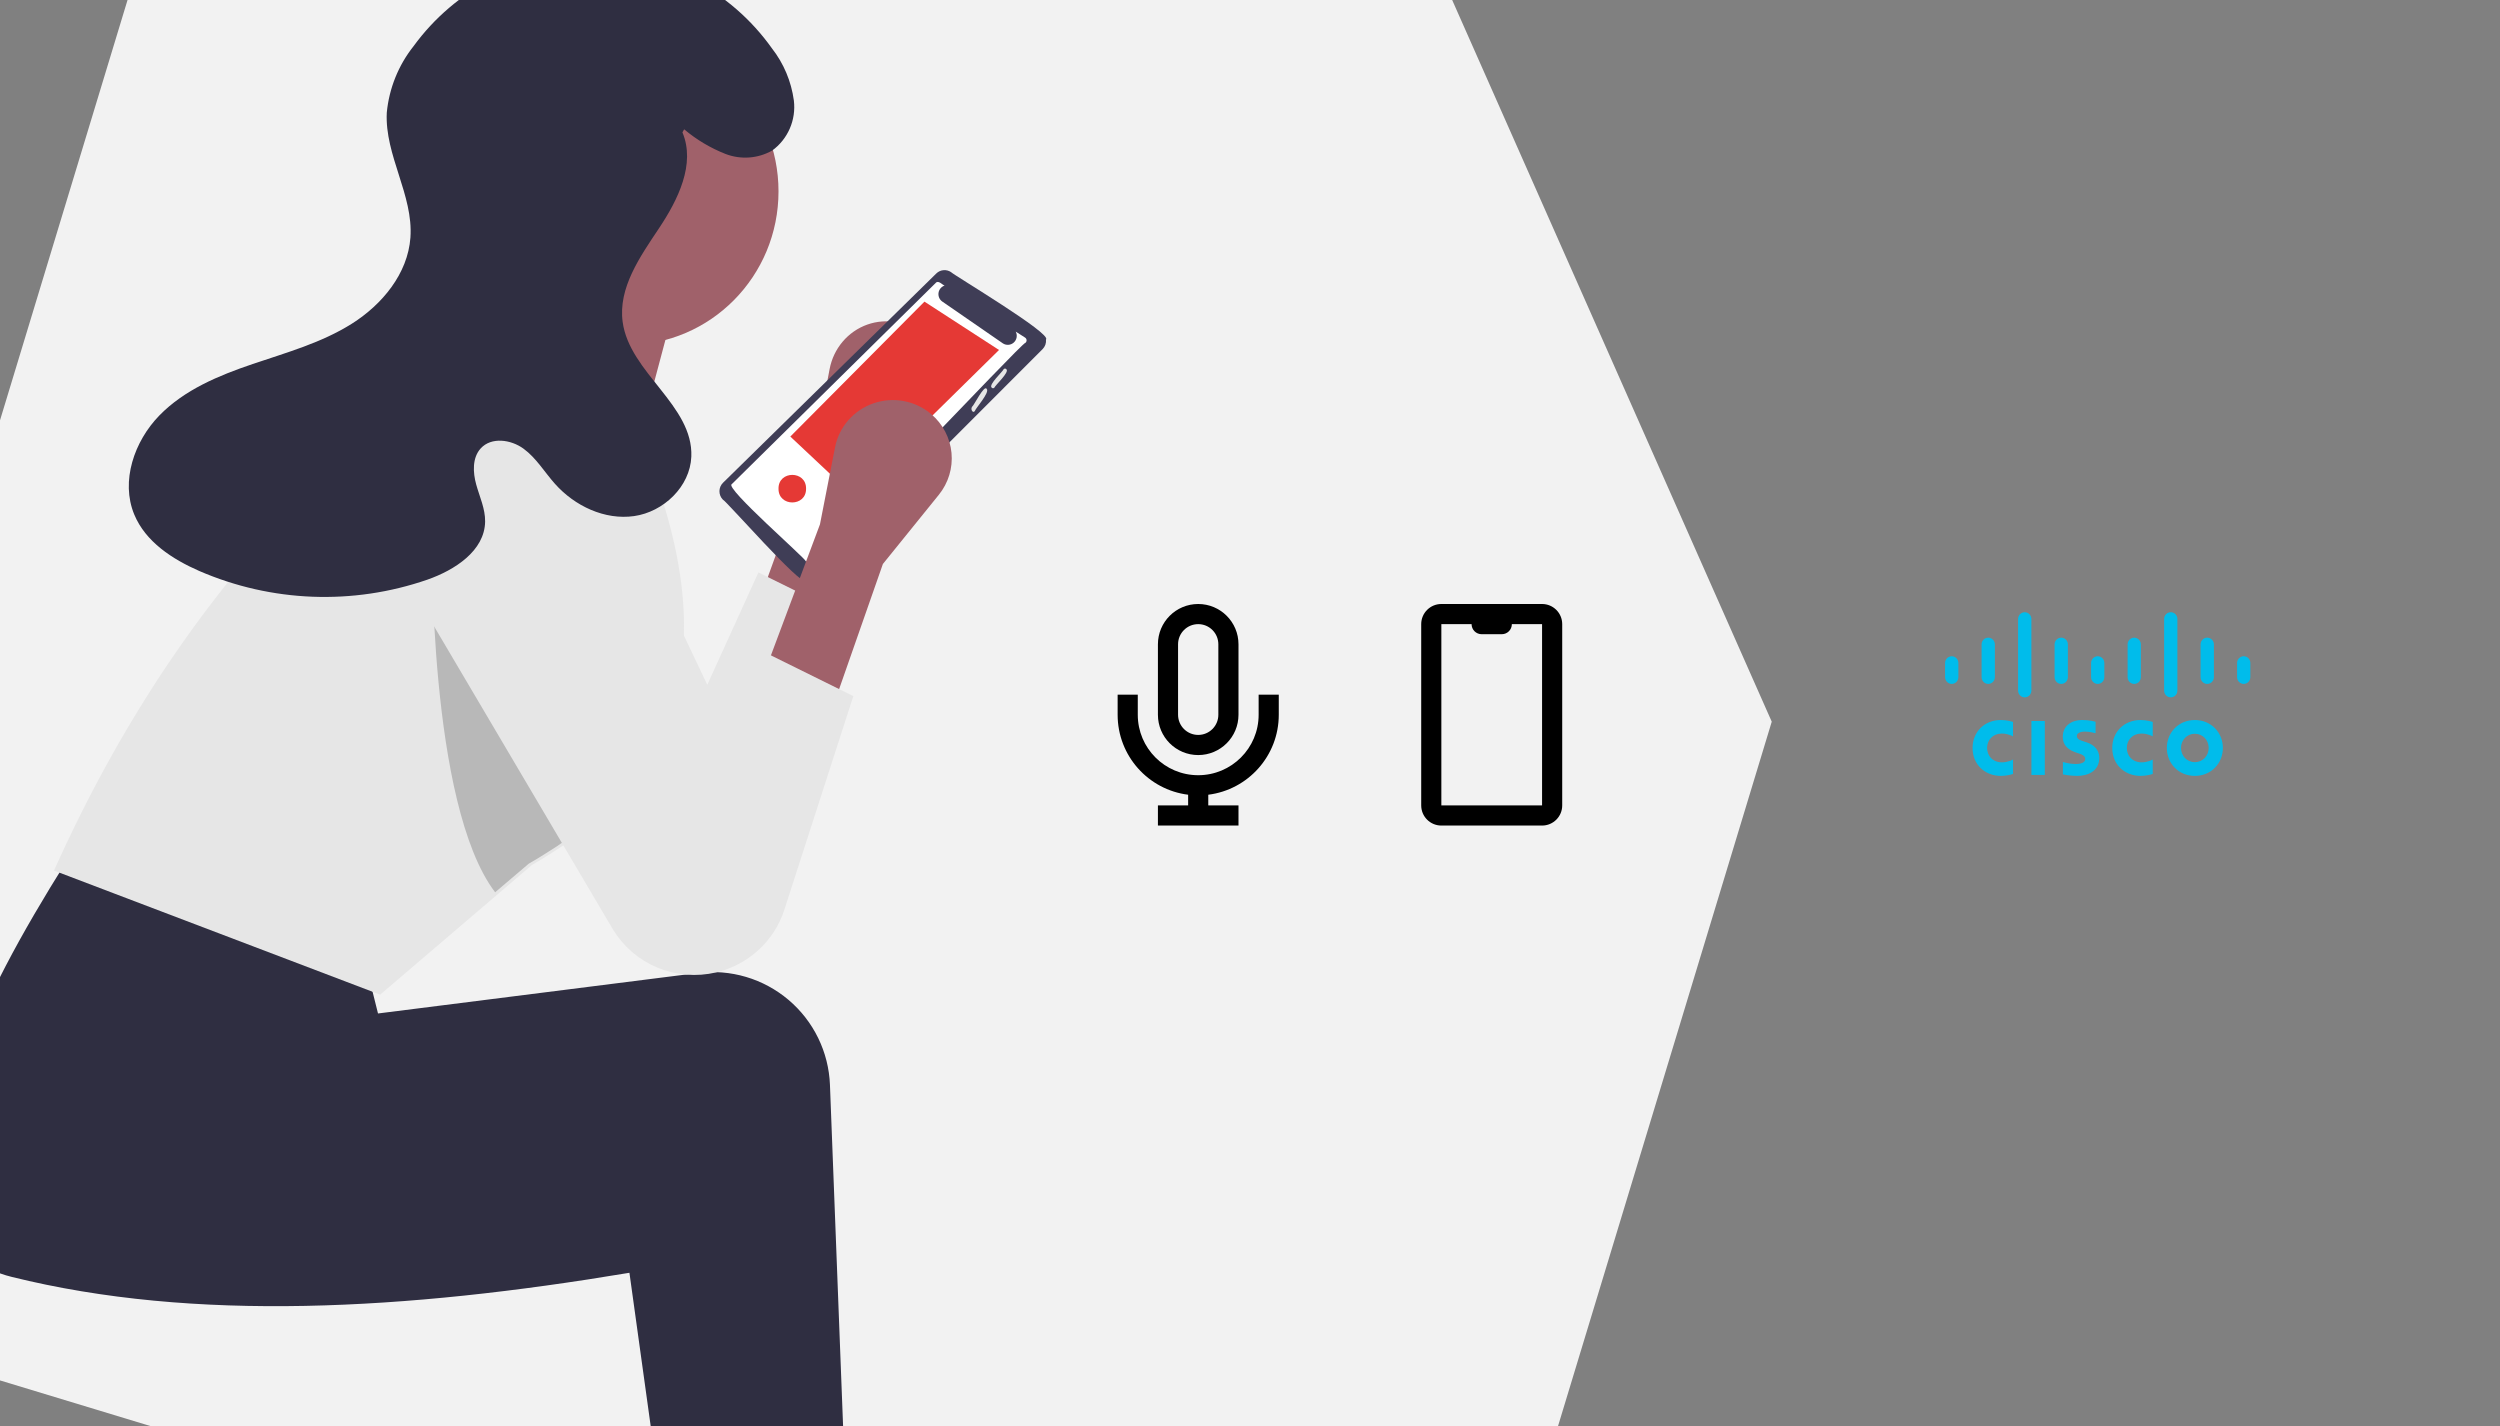 <svg width="724" height="413" viewBox="0 0 724 413" fill="none" xmlns="http://www.w3.org/2000/svg">
<rect x="0" y="0" width="724" height="413" fill="#808080" stroke="none"/>
<g clip-path="url(#clip0)">
<path d="M651.701 192.002C651.701 190.925 650.84 190.052 649.783 190.052C648.723 190.052 647.862 190.925 647.862 192.002V196.104C647.862 197.187 648.723 198.06 649.783 198.06C650.84 198.06 651.701 197.187 651.701 196.104V192.002ZM641.147 186.618C641.147 185.541 640.288 184.667 639.204 184.667C638.144 184.667 637.285 185.541 637.285 186.618V196.104C637.285 197.187 638.144 198.06 639.204 198.06C640.288 198.06 641.147 197.187 641.147 196.104V186.618V186.618ZM630.571 179.252C630.571 178.175 629.712 177.302 628.652 177.302C627.592 177.302 626.734 178.175 626.734 179.252V200.002C626.734 201.085 627.592 201.958 628.652 201.958C629.712 201.958 630.571 201.085 630.571 200.002V179.252ZM619.992 186.618C619.992 185.541 619.134 184.667 618.074 184.667C617.016 184.667 616.155 185.541 616.155 186.618V196.104C616.155 197.187 617.016 198.06 618.074 198.06C619.134 198.06 619.992 197.187 619.992 196.104V186.618V186.618ZM609.416 192.002C609.416 190.925 608.558 190.052 607.504 190.052C606.444 190.052 605.579 190.925 605.579 192.002V196.104C605.579 197.187 606.444 198.06 607.504 198.06C608.558 198.06 609.416 197.187 609.416 196.104V192.002ZM598.857 186.618C598.857 185.541 597.992 184.667 596.933 184.667C595.873 184.667 595.008 185.541 595.008 186.618V196.104C595.008 197.187 595.873 198.06 596.933 198.06C597.992 198.06 598.857 197.187 598.857 196.104V186.618V186.618ZM588.286 179.252C588.286 178.175 587.421 177.302 586.361 177.302C585.302 177.302 584.437 178.175 584.437 179.252V200.002C584.437 201.085 585.302 201.958 586.361 201.958C587.421 201.958 588.286 201.085 588.286 200.002V179.252ZM577.715 186.618C577.715 185.541 576.85 184.667 575.79 184.667C574.73 184.667 573.866 185.541 573.866 186.618V196.104C573.866 197.187 574.73 198.06 575.79 198.06C576.85 198.06 577.715 197.187 577.715 196.104V186.618ZM567.143 192.002C567.143 190.925 566.279 190.052 565.219 190.052C564.16 190.052 563.294 190.925 563.294 192.002V196.104C563.294 197.187 564.16 198.06 565.219 198.06C566.279 198.06 567.143 197.187 567.143 196.104V192.002ZM606.876 209.011C606.76 208.979 604.984 208.513 603.097 208.513C599.524 208.513 597.373 210.475 597.373 213.398C597.373 215.985 599.172 217.275 601.332 217.969C601.572 218.05 601.924 218.162 602.159 218.241C603.121 218.549 603.888 219.006 603.888 219.798C603.888 220.683 603.001 221.256 601.073 221.256C599.379 221.256 597.754 220.764 597.412 220.676V224.272C597.603 224.313 599.533 224.698 601.596 224.698C604.562 224.698 607.956 223.38 607.956 219.455C607.956 217.551 606.81 215.798 604.294 214.985L603.224 214.638C602.586 214.433 601.447 214.102 601.447 213.15C601.447 212.399 602.291 211.87 603.845 211.87C605.186 211.87 606.818 212.328 606.876 212.346V209.011V209.011ZM639.636 216.606C639.636 218.879 637.924 220.719 635.626 220.719C633.326 220.719 631.619 218.879 631.619 216.606C631.619 214.337 633.326 212.497 635.626 212.497C637.924 212.497 639.636 214.337 639.636 216.606V216.606ZM635.626 208.518C630.901 208.518 627.513 212.143 627.513 216.606C627.513 221.076 630.901 224.698 635.626 224.698C640.351 224.698 643.744 221.076 643.744 216.606C643.744 212.143 640.351 208.518 635.626 208.518V208.518ZM582.969 209.078C582.605 208.968 581.258 208.518 579.434 208.518C574.717 208.518 571.254 211.939 571.254 216.606C571.254 221.64 575.077 224.698 579.434 224.698C581.166 224.698 582.487 224.281 582.969 224.142V219.948C582.802 220.042 581.535 220.777 579.712 220.777C577.13 220.777 575.464 218.928 575.464 216.606C575.464 214.213 577.202 212.438 579.712 212.438C581.566 212.438 582.813 213.189 582.969 213.272V209.078V209.078ZM623.431 209.078C623.064 208.968 621.717 208.518 619.899 208.518C615.174 208.518 611.711 211.939 611.711 216.606C611.711 221.64 615.539 224.698 619.899 224.698C621.621 224.698 622.944 224.281 623.431 224.142V219.948C623.261 220.042 621.992 220.777 620.17 220.777C617.589 220.777 615.925 218.928 615.925 216.606C615.925 214.213 617.664 212.438 620.17 212.438C622.023 212.438 623.273 213.189 623.431 213.272V209.078V209.078ZM592.174 224.42H588.298V208.795H592.174V224.42Z" fill="#00BCEB"/>
<path d="M416.843 526.241L495.821 265.949L513.098 209L461.755 93.058L417.939 -5.892L414.302 -14.111L381.885 -23.944L253.01 -63.046L188.313 -82.672L168.865 -88.575L154.791 -92.843L123.433 -102.357L72.665 -117.762L59.384 -73.979L46.694 -32.163L37.576 -2.107L-77.247 376.328L416.843 526.241Z" fill="#F2F2F2"/>
<path fill-rule="evenodd" clip-rule="evenodd" d="M347 174.917C353.443 174.917 358.667 180.14 358.667 186.583V207C358.667 213.443 353.443 218.667 347 218.667C340.557 218.667 335.333 213.443 335.333 207V186.583C335.333 180.14 340.557 174.917 347 174.917ZM349.917 230.153V233.25H358.667V239.083H335.333V233.25H344.083V230.153C332.573 228.718 323.667 218.899 323.667 207V201.167H329.5V207C329.5 216.665 337.335 224.5 347 224.5C356.665 224.5 364.5 216.665 364.5 207V201.167H370.333V207C370.333 218.899 361.427 228.718 349.917 230.153ZM341.167 186.583C341.167 183.362 343.778 180.75 347 180.75C350.222 180.75 352.833 183.362 352.833 186.583V207C352.833 210.222 350.222 212.833 347 212.833C343.778 212.833 341.167 210.222 341.167 207V186.583Z" fill="black"/>
<path d="M239.221 184.281L219.754 174.321L235.977 129.5L240.252 106.896C240.807 103.959 242.106 101.223 244.019 98.961C245.931 96.699 248.39 94.99 251.15 94.006C253.91 93.021 256.875 92.794 259.747 93.349C262.619 93.904 265.299 95.221 267.518 97.167V97.167C270.807 100.052 272.872 104.131 273.278 108.544C273.683 112.957 272.397 117.359 269.691 120.82L253.821 141.12L239.221 184.281Z" fill="#A0616A"/>
<path d="M245.982 178.788L242.34 190.059L225.991 240.691C224.391 245.654 221.375 250.056 217.307 253.368C213.238 256.68 208.289 258.762 203.054 259.363C197.819 259.964 192.519 259.059 187.791 256.757C183.062 254.455 179.107 250.854 176.398 246.385L123.398 156.597C122.55 155.198 121.827 153.729 121.236 152.206C118.675 145.562 118.803 138.197 121.592 131.643C124.382 125.089 129.619 119.85 136.215 117.014C142.812 114.177 150.26 113.963 157.013 116.414C163.765 118.865 169.302 123.794 172.473 130.177L204.83 198.315L219.638 165.775L245.982 178.788Z" fill="#E6E6E6"/>
<path d="M238 507.161L201.948 510.421L182.284 368.597C117.463 379.445 56.311 382.92 3.417 369.797C-1.053 368.703 -5.247 366.702 -8.902 363.919C-12.557 361.136 -15.595 357.632 -17.824 353.626C-20.053 349.62 -21.425 345.198 -21.854 340.639C-22.284 336.08 -21.761 331.482 -20.319 327.134C-13.989 308.339 -2.836 288.198 10.22 267.526L97.071 298.5L100.349 311.541L192.987 299.876C197.665 299.287 202.415 299.672 206.935 301.007C211.456 302.343 215.648 304.599 219.244 307.632C222.841 310.666 225.764 314.41 227.828 318.628C229.892 322.846 231.052 327.445 231.233 332.132L238 507.161Z" fill="#2F2E41"/>
<path d="M247.123 490.04L211.071 493.316L191.407 350.826C126.586 361.725 65.434 365.216 12.54 352.032C8.07 350.933 3.876 348.922 0.221 346.126C-3.434 343.33 -6.472 339.809 -8.701 335.784C-10.93 331.759 -12.302 327.317 -12.732 322.737C-13.161 318.157 -12.638 313.537 -11.197 309.168C-4.866 290.285 6.287 270.05 19.342 249.281L106.194 280.399L109.471 293.502L202.11 281.782C206.788 281.19 211.538 281.577 216.058 282.919C220.579 284.26 224.771 286.527 228.367 289.575C231.964 292.623 234.887 296.385 236.951 300.622C239.015 304.86 240.174 309.48 240.356 314.19L247.123 490.04Z" fill="#2F2E41"/>
<path d="M181.552 99.895C157.305 99.895 137.649 79.983 137.649 55.421C137.649 30.859 157.305 10.947 181.552 10.947C205.8 10.947 225.456 30.859 225.456 55.421C225.456 79.983 205.8 99.895 181.552 99.895Z" fill="#A0616A"/>
<path d="M180.167 145.509L129.667 138.945L149.216 78.228H198.088L180.167 145.509Z" fill="#A0616A"/>
<path d="M193.853 206.882C191.292 214.016 187.58 220.679 182.864 226.605C176.143 234.88 168.067 241.947 158.982 247.504C157.4 248.533 155.759 249.518 154.059 250.488L144.36 258.777L110.09 288.053L15.632 252.119C36.466 205.677 62.458 168.965 92.245 139.395C98.433 130.29 107.255 123.307 117.521 119.386C127.788 115.466 139.006 114.796 149.664 117.467L185.003 126.329C197.574 156.09 202.248 183.456 193.853 206.882Z" fill="#E6E6E6"/>
<path d="M271.141 79.211C271.695 78.662 272.419 78.321 273.194 78.245C273.968 78.168 274.745 78.361 275.395 78.79C276.264 79.712 304.703 96.643 302.92 98.323C302.973 98.832 302.912 99.347 302.74 99.83C302.569 100.312 302.292 100.75 301.931 101.111L235.838 167.231C235.517 167.552 235.136 167.807 234.716 167.978C234.296 168.15 233.846 168.236 233.393 168.232C232.063 169.939 210.401 145.135 209.308 144.66C208.682 144.006 208.338 143.13 208.351 142.223C208.364 141.316 208.733 140.451 209.378 139.815L271.141 79.211Z" fill="#3F3D56"/>
<path d="M296.863 97.766L294.149 96.029C294.42 96.541 294.514 97.128 294.416 97.699C294.317 98.27 294.033 98.793 293.606 99.183C293.18 99.574 292.636 99.811 292.06 99.857C291.485 99.903 290.911 99.755 290.428 99.437L272.868 87.316C272.475 87.037 272.167 86.654 271.978 86.209C271.788 85.765 271.726 85.276 271.797 84.799C271.867 84.32 272.069 83.871 272.379 83.501C272.688 83.132 273.094 82.855 273.551 82.703C272.856 82.466 271.732 81.048 270.978 81.941L211.905 140.229C209.801 141.258 233.369 161.765 233.382 162.57C235.141 164.539 295.735 99.276 297.024 99.231C297.123 99.131 297.199 99.01 297.245 98.876C297.292 98.743 297.308 98.601 297.293 98.46C297.277 98.32 297.231 98.184 297.156 98.064C297.082 97.944 296.982 97.842 296.863 97.766V97.766Z" fill="white"/>
<path d="M228.877 126.427L246.766 143.228L289.316 101.354L267.722 87.351L228.877 126.427Z" fill="#E53935"/>
<path d="M287.173 112.236C286.225 111.378 290.459 107.566 290.642 106.939C290.752 106.809 290.898 106.737 291.05 106.737C291.202 106.737 291.348 106.809 291.458 106.939C292.406 107.797 288.172 111.609 287.99 112.237C287.88 112.366 287.733 112.439 287.581 112.439C287.429 112.439 287.283 112.366 287.173 112.236V112.236Z" fill="#E6E6E6"/>
<path d="M281.506 117.807C282.024 117.52 285.057 111.243 285.758 112.641C286.699 113.675 282.497 118.267 282.316 119.023C281.799 119.82 280.973 118.585 281.506 117.807Z" fill="#E6E6E6"/>
<path d="M233.438 141.518C233.514 146.839 225.38 146.839 225.457 141.517C225.381 136.196 233.514 136.196 233.438 141.518Z" fill="#E53935"/>
<path opacity="0.2" d="M182.123 226.189C175.362 234.475 167.239 241.552 158.1 247.116C156.508 248.146 154.858 249.132 153.148 250.103L143.392 258.404C124.026 232.988 125.116 155.772 125.116 155.772L154.592 158.715L182.123 226.189Z" fill="black"/>
<path d="M240.776 205.947L220.895 196.112L237.462 151.851L241.828 129.53C242.396 126.63 243.722 123.928 245.675 121.694C247.629 119.46 250.14 117.773 252.959 116.801C255.778 115.828 258.805 115.605 261.738 116.152C264.672 116.7 267.409 118 269.675 119.923V119.923C273.034 122.771 275.143 126.8 275.557 131.158C275.971 135.515 274.657 139.862 271.894 143.28L255.686 163.326L240.776 205.947Z" fill="#A0616A"/>
<path d="M220.783 188.574L247.123 201.592L227.134 263.502C225.698 267.947 223.125 271.951 219.664 275.125C216.202 278.298 211.97 280.534 207.377 281.614V281.614C201.714 282.947 195.769 282.462 190.403 280.231C185.037 277.999 180.53 274.136 177.535 269.202L124.53 179.397C120.773 173.208 119.614 165.814 121.299 158.792C122.984 151.77 127.38 145.678 133.548 141.817V141.817C136.865 139.74 140.588 138.377 144.474 137.816C148.359 137.256 152.32 137.51 156.1 138.563C159.879 139.616 163.392 141.443 166.41 143.927C169.427 146.41 171.882 149.494 173.614 152.977L205.967 221.119L220.783 188.574Z" fill="#E6E6E6"/>
<path d="M198.129 37.444C201.715 40.465 205.764 42.877 210.116 44.588C212.299 45.428 214.638 45.776 216.969 45.607C219.3 45.438 221.566 44.756 223.608 43.61C225.847 41.985 227.613 39.783 228.721 37.233C229.829 34.683 230.238 31.879 229.905 29.115C229.159 23.584 226.959 18.356 223.534 13.975C217.626 5.676 209.858 -1.093 200.865 -5.781C191.872 -10.469 181.908 -12.943 171.788 -12.999C161.668 -13.056 151.678 -10.694 142.634 -6.106C133.59 -1.519 125.749 5.163 119.751 13.396C115.378 18.908 112.69 25.586 112.013 32.615C111.384 44.964 119.75 56.492 118.856 68.824C118.099 79.254 110.686 88.189 101.907 93.735C93.128 99.281 82.982 102.093 73.166 105.423C63.35 108.753 53.423 112.863 46.158 120.315C38.893 127.768 34.885 139.332 38.873 148.984C42.15 156.914 49.937 161.958 57.745 165.374C78.682 174.428 102.2 175.32 123.75 167.876C131.695 165.094 140.37 159.529 140.491 151.037C140.544 147.351 138.901 143.891 137.915 140.342C136.929 136.793 136.744 132.561 139.218 129.85C142.285 126.489 147.955 127.263 151.621 129.944C155.287 132.625 157.671 136.691 160.696 140.092C166.439 146.549 175.146 150.673 183.655 149.457C192.165 148.241 199.856 140.92 200.208 132.247C200.813 117.349 182.332 108.022 180.323 93.25C178.981 83.384 185.341 74.358 190.852 66.1C196.362 57.843 201.488 47.496 197.63 38.332" fill="#2F2E41"/>
<path fill-rule="evenodd" clip-rule="evenodd" d="M446.583 174.917H417.417C414.195 174.917 411.583 177.528 411.583 180.75V233.25C411.583 236.472 414.195 239.083 417.417 239.083H446.583C449.805 239.083 452.417 236.472 452.417 233.25V180.75C452.417 177.528 449.805 174.917 446.583 174.917ZM417.417 180.75H426.167C426.167 182.361 427.472 183.667 429.083 183.667H434.917C436.527 183.667 437.833 182.361 437.833 180.75H446.583V233.25H417.417V180.75Z" fill="black"/>
</g>
<defs>
<clipPath id="clip0">
<rect width="724" height="413" fill="white"/>
</clipPath>
</defs>
</svg>
